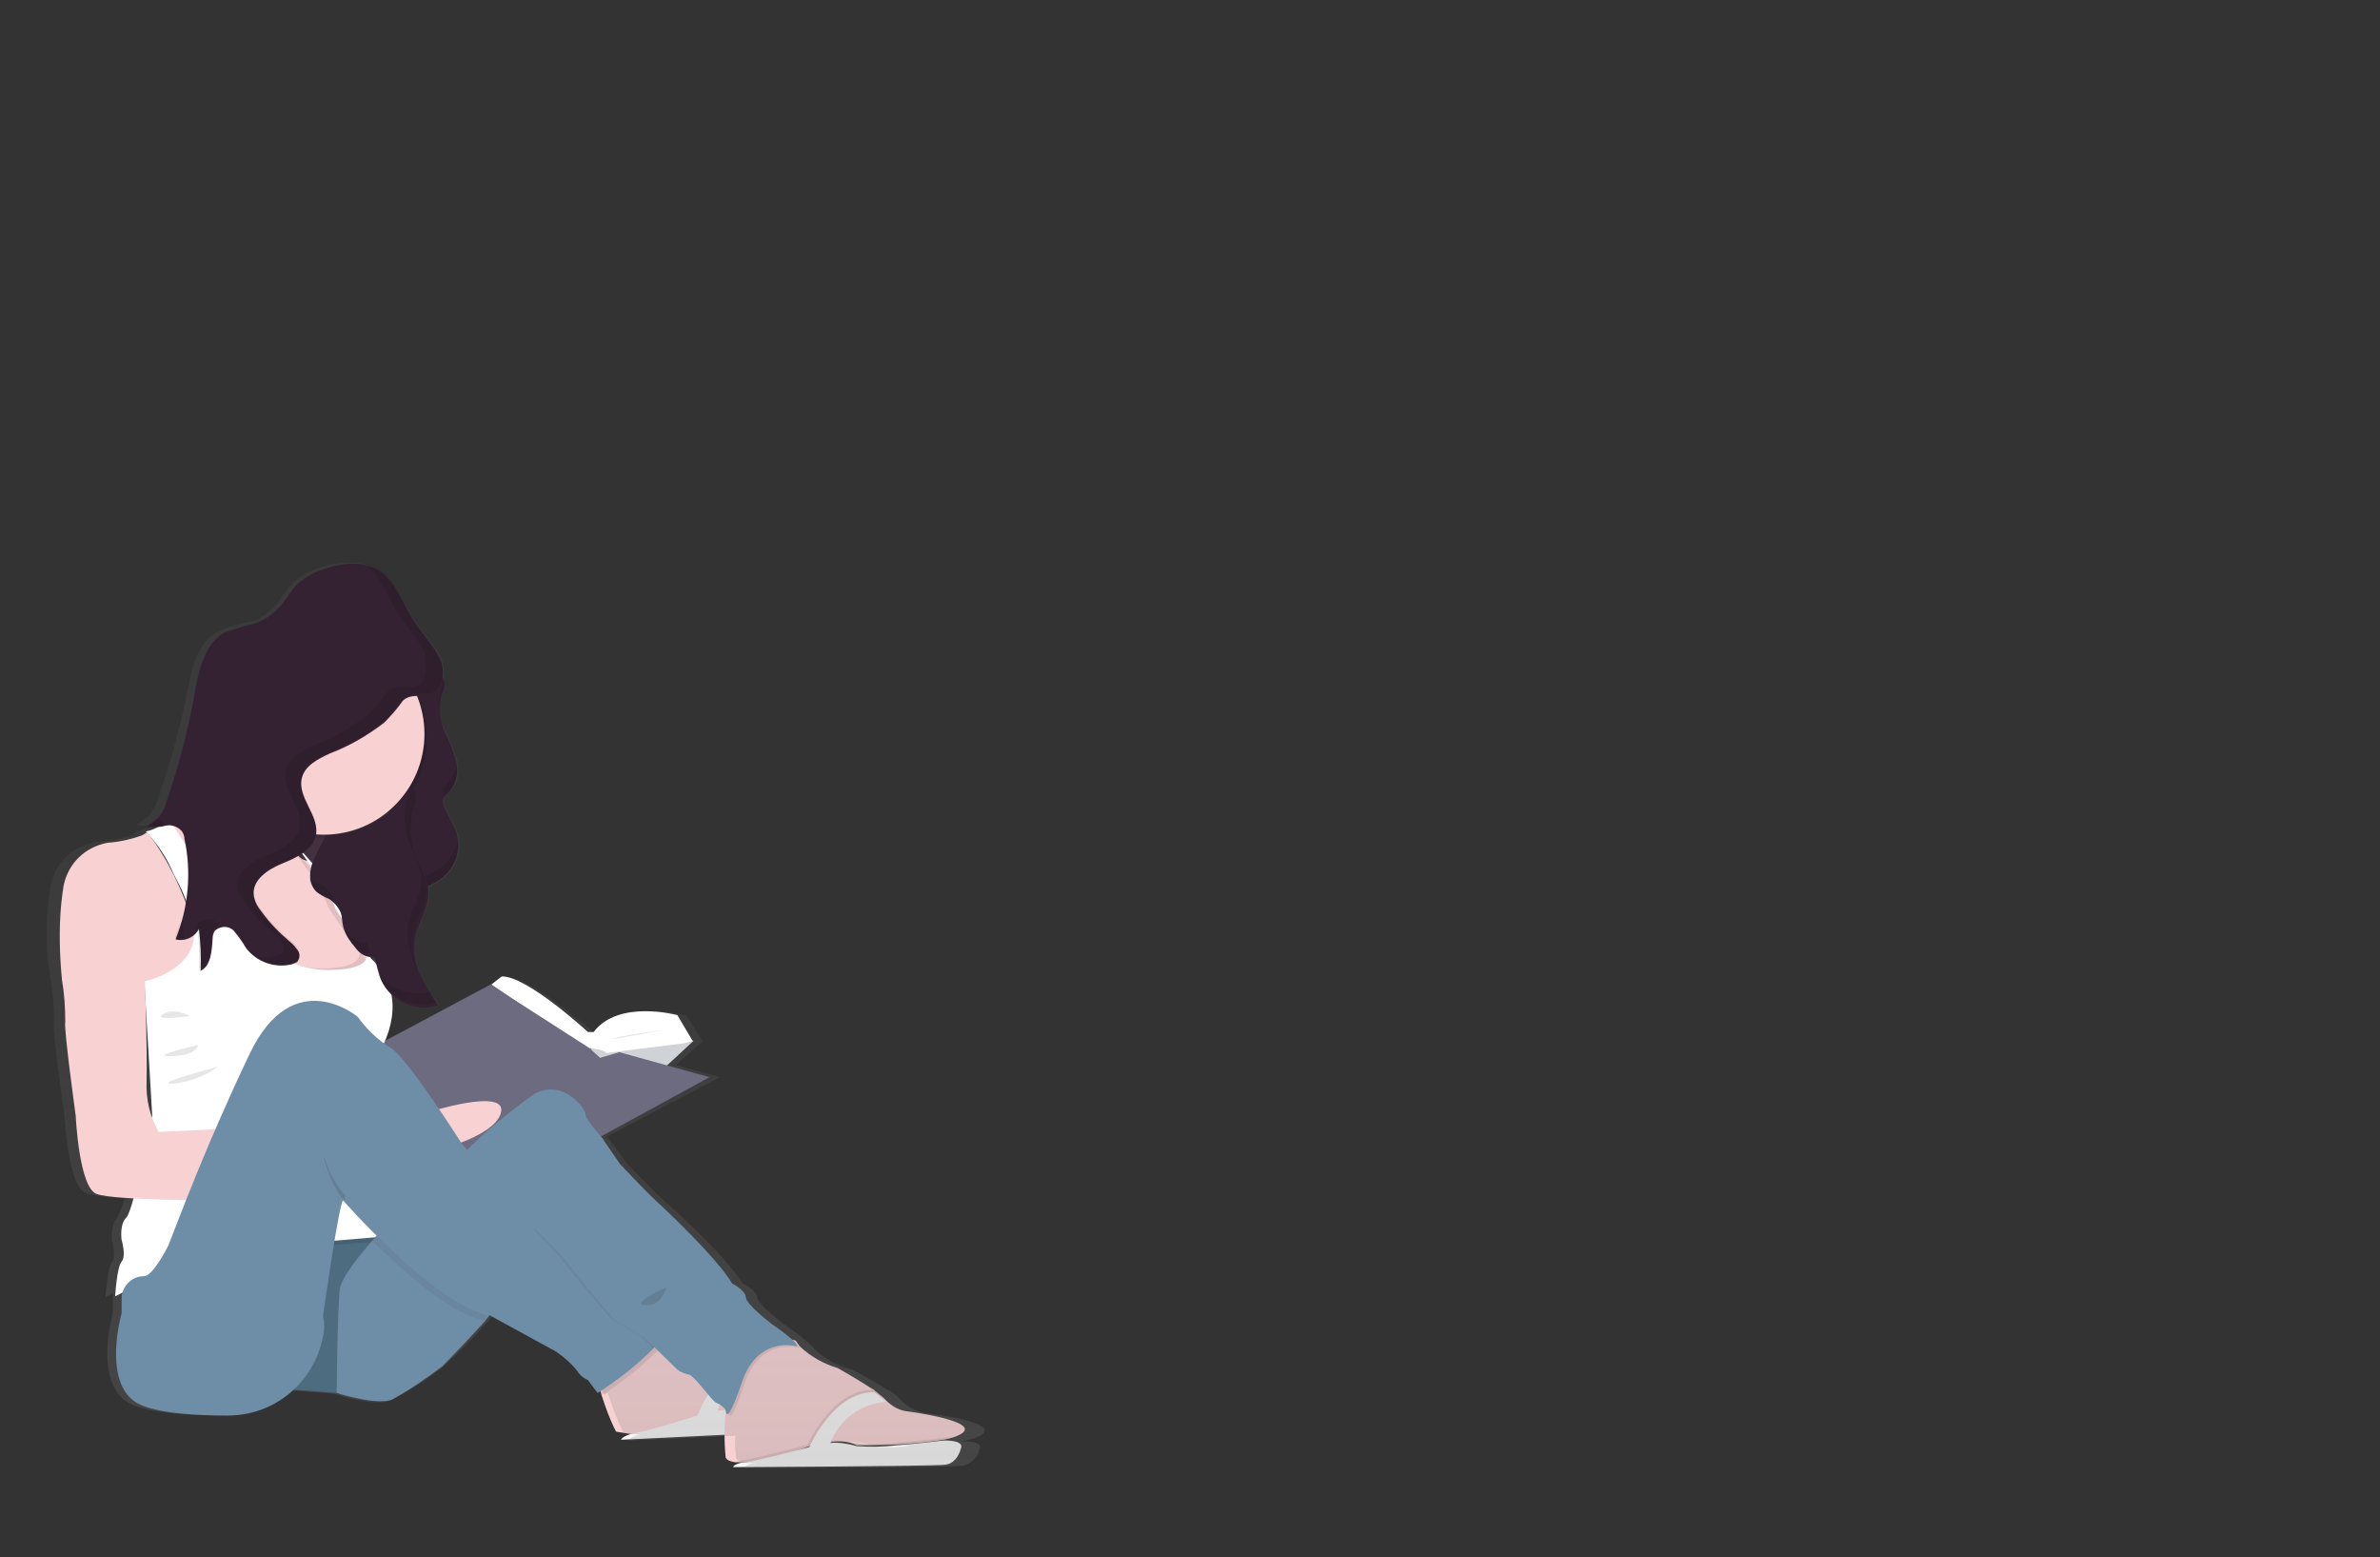 <?xml version="1.0" encoding="utf-8"?>
<!-- Generator: Adobe Illustrator 24.3.0, SVG Export Plug-In . SVG Version: 6.00 Build 0)  -->
<svg version="1.1" id="圖層_1" xmlns="http://www.w3.org/2000/svg" xmlns:xlink="http://www.w3.org/1999/xlink" x="0px" y="0px"
	 viewBox="0 0 295.5 193.3" style="enable-background:new 0 0 295.5 193.3;" xml:space="preserve">
<rect x="0" y="0" width="295.5" height="193.3" fill="#333333" stroke="none"/>
<style type="text/css">
	.st0{fill:#F8D1D3;}
	.st1{fill:#F6F6F6;}
	.st2{opacity:0.1;fill:#040000;enable-background:new    ;}
	.st3{fill:url(#SVGID_1_);}
	.st4{fill:#342232;}
	.st5{opacity:0.1;}
	.st6{fill:#040000;}
	.st7{fill:#4B3647;}
	.st8{fill:#E5E9ED;}
	.st9{fill:#FFFFFF;}
	.st10{fill:#6C6B80;}
	.st11{fill:#6E8DA6;}
	.st12{fill:#4E6C80;}
	.st13{opacity:5.000000e-02;fill:#040000;enable-background:new    ;}
	.st14{fill:none;}
</style>
<g>
	<path class="st0" d="M74.1,171.2c0,0,0.3,0.9,0.6,2c0.5,1.5,1,3,1.8,4.5c1.7,0.3,3.3,0.5,5,0.5c3.8,0.2,7.6-1,10.6-3.3
		c0,0-1.3-0.9-2.7-2c-1.2-0.8-2.2-1.8-3.1-2.9c-0.4-0.8-2.7-2.2-4.1-3c-0.6-0.4-1.1-0.6-1.1-0.6L74.1,171.2z"/>
	<path class="st1" d="M77.1,178.7c0,0,24.8-1.1,26.3-1.5c0.9-0.3,1.6-1.1,1.8-2.1c0.5-1.2-2.1-0.9-2.1-0.9l0,0
		c-0.3,0-3.2,0.5-5.9,0.9l0,0c-1.6,0.3-3.2,0.4-4.8,0.3l0,0c-1.1-0.3-2.2-0.4-3.3-0.3c1-3,3.6-5.1,6.7-5.4c0,0-0.1-0.1-0.1-0.1
		c-0.4-0.4-0.9-0.8-1.4-1.1c-5.1,0.2-7.7,7.2-7.7,7.2s0,0,0,0c-0.6,0.2-6.7,2.1-7.9,2.2l0,0C77.3,178.2,77.1,178.7,77.1,178.7z"/>
	<path class="st0" d="M90.1,180.9c0.1,0.3,0.5,0.5,1.2,0.6c0.4,0,0.8,0,1.2,0h0c2.4-0.2,4.7-0.7,6.9-1.6c0.4-0.1,0.7-0.3,1.1-0.4
		c0,0,0,0,0,0c0.8-0.2,1.7-0.4,2.6-0.5c1.1-0.2,2.3-0.1,3.3,0.4l0,0c0,0,2.2,0,4.8-0.1h0c2-0.1,4-0.3,6-0.6l0,0
		c0.3-0.1,0.5-0.1,0.8-0.2c0.5-0.1,0.9-0.3,1.3-0.5c2.7-1.6-6.5-2.8-6.5-2.8c-1.1-0.1-2-0.6-2.8-1.4c0,0-0.1-0.1-0.1-0.1
		c-0.1-0.1-0.2-0.2-0.2-0.2c0,0,0,0,0,0c-0.4-0.3-0.7-0.6-1.1-0.9c-0.1-0.1-0.2-0.2-0.3-0.2c-1.8-1.2-4.3-2.6-4.3-2.6
		c-1.7-0.5-3.3-1.4-4.6-2.6c-0.2-0.2-0.4-0.5-0.6-0.8l0,0l0,0l-5.1-1.3l-3.5,8.4c0,0,0,0.5,0,1.1C89.9,176.9,89.9,178.9,90.1,180.9z
		"/>
	<path class="st2" d="M91.3,181.5c0.4,0,0.8,0,1.2,0h0c2.4-0.2,4.7-0.7,6.9-1.6c0.4-0.1,0.7-0.3,1.1-0.4c0,0,0,0,0,0
		c0.8-0.2,1.7-0.4,2.6-0.5c1.1-0.2,2.3-0.1,3.3,0.4l0,0c0,0,2.2,0,4.8-0.1h0c2-0.1,4-0.3,6-0.6l0,0c0.3-0.1,0.5-0.1,0.8-0.2
		c-0.3,0-0.7-0.1-1,0l0,0c-0.3,0-3.2,0.4-6,0.6h0c-1.6,0.2-3.2,0.2-4.8,0.1l0,0c-1.1-0.3-2.2-0.5-3.3-0.4c1.1-2.9,3.8-4.9,6.9-5.1
		c0,0-0.1-0.1-0.1-0.1c0,0,0,0,0,0c-0.4-0.4-0.9-0.8-1.4-1.1c0,0-0.1,0-0.1,0c-5,0.1-7.9,6.8-7.9,6.8s0,0,0,0
		c-0.6,0.2-6.8,1.8-8,1.9h0C91.9,181.3,91.6,181.4,91.3,181.5z"/>
	<path class="st1" d="M91,182.1c0,0,24.9-0.1,26.4-0.3s1.9-2,1.9-2c0.5-1.1-2.1-1-2.1-1l0,0c-0.3,0-3.2,0.4-6,0.6h0
		c-1.6,0.2-3.2,0.2-4.8,0.1l0,0c-1.1-0.3-2.2-0.5-3.3-0.4c1.1-2.9,3.8-4.9,6.9-5.1c0,0-0.1-0.1-0.1-0.1c-0.4-0.4-0.9-0.8-1.4-1.1
		c-5.1,0-8,6.8-8,6.8s0,0,0,0c-0.6,0.2-6.8,1.8-8,1.9h0C91.2,181.6,91,182.1,91,182.1z"/>
	<path class="st2" d="M74.1,171.2c0,0,0.3,0.9,0.6,2c2.5-1.6,4.8-3.4,6.9-5.5c0.2-0.2,0.4-0.5,0.6-0.8c-0.6-0.4-1.1-0.6-1.1-0.6
		L74.1,171.2z"/>
	<path class="st2" d="M90,174.8c0.3,0.2,0.4,0.4,0.4,0.4s0.1,2.5,2-3.4c2-5.9,6.8-4.5,6.8-4.5c0,0,0.1-0.1,0-0.1
		c0-0.2-0.3-0.4-0.6-0.8l0,0l-5.1-1.3l-3.5,8.4C90.1,173.7,90,174.2,90,174.8z"/>
	<path class="st2" d="M86.9,160.4c0,0-5.3,2.6-5.1,3.1C82,164.1,86.9,160.4,86.9,160.4z"/>
	<path class="st2" d="M90.1,166.3c-0.4,0.9-1.3,1.6-2.3,1.6C85.8,168.1,90.1,166.3,90.1,166.3z"/>
	<path class="st2" d="M70.2,160.4c0,0-2.6,1.1-2.8,2.5S70.2,160.4,70.2,160.4z"/>
	<path class="st2" d="M76.5,165.9c-1.5,1.1-2.8,2.4-3.8,4C72.8,170.2,76.5,165.9,76.5,165.9z"/>
	<path class="st2" d="M71.9,163.6c-0.6-0.2-1.3-0.1-1.8,0.4C69.5,164.7,71.9,163.6,71.9,163.6z"/>
	<g>
		
			<linearGradient id="SVGID_1_" gradientUnits="userSpaceOnUse" x1="-5352.359" y1="-38.321" x2="-5352.359" y2="73.838" gradientTransform="matrix(-1 0 0 -1 -5288.363 143.8)">
			<stop  offset="0" style="stop-color:#7F7F80;stop-opacity:0.25"/>
			<stop  offset="0.535" style="stop-color:#7F7F80;stop-opacity:0.12"/>
			<stop  offset="1" style="stop-color:#7F7F80;stop-opacity:0.1"/>
		</linearGradient>
		<path class="st3" d="M6,112.1c0.1-0.9,0.2-1.7,0.3-2.3c0.6-2.8,2.9-4.9,5.7-5.3c1.5-0.1,3-0.4,4.4-0.9l0.5-0.3
			c-0.1-0.1-0.1-0.1-0.1-0.1c0.7-0.1,1.3-0.3,1.9-0.8c-0.6,0.1-1.2,0.1-1.7,0c0,0,0,0,0,0c-0.1,0-0.2,0-0.2,0
			c0.5-0.2,0.9-0.5,1.3-0.9c0.1,0,0.1,0,0.2,0c0.5-0.7,1-1.4,1.3-2.3c1.6-4.6,2.9-9.3,3.8-14.1c0.5-2.6,1.3-5.5,3.8-6.8
			c1.3-0.5,2.5-0.9,3.8-1.1c1.4-0.4,2.6-1.3,3.5-2.4c0.6-0.9,1.2-1.7,1.9-2.5c0.9-0.8,2-1.4,3.2-1.8c1.7-0.6,3.5-0.8,5.2-0.6
			c0,0,0,0-0.1,0c0.3,0.1,0.5,0.1,0.8,0.2c0,0,0.1,0,0.1,0c0,0,0.1,0,0.1,0c0.4,0.1,0.7,0.3,1.1,0.5c2.3,1.4,3.2,4.2,4.7,6.5
			c0.9,1.3,2.1,2.5,2.9,3.9c0.6,0.9,0.8,2,0.7,3.1c0,0,0,0,0,0.1l0,0c0.1,0.2,0.1,0.4,0.1,0.6c0,0.7-0.5,1.4-0.5,2.2
			c-0.2,1.3,0,2.6,0.6,3.8c0.6,1.2,1.1,2.4,1.5,3.6c0,0.2,0.1,0.3,0.1,0.5l0,0c0,0.2,0,0.5,0,0.7c0,0,0,0.1,0,0.1l0,0
			c0,0.9-0.3,1.7-0.9,2.4c-0.4,0.4-0.8,0.7-0.9,1.2c0,0.4,0.1,0.8,0.3,1.2l0.9,1.8c0.3,0.5,0.5,1,0.7,1.6c0,0.1,0,0.2,0.1,0.3l0,0
			c0,0.2,0,0.3,0,0.5c0,0,0,0.1,0,0.1c0,0.1,0,0.1,0,0.2c-0.1,1.7-1,3.3-2.4,4.3c-0.5,0.3-0.9,0.6-1.4,0.8c0,0.1,0,0.2,0,0.3
			c0.2,2.2-1.4,4.2-1.8,6.3c-0.2,1.5,0,3,0.7,4.3c0.3,0.8,0.7,1.5,1.2,2.2c0.3,0.4,0.6,0.9,0.9,1.3l0,0c0.1,0.1,0.1,0.2,0.2,0.3
			c-2.2,0.7-4.5,0.1-6.1-1.5c0.4,2,0.1,4.1-0.8,6l13.6-7.1l1.4-1c3.3,0,11.1,6.9,11.1,6.9l0.7,0c3.2-4.1,10.8-2.1,10.8-2.1l2,3.2
			l0,0l0.1,0l-3.4,3l5.5,1.5l-14.1,7.4c0.3,0.3,0.5,0.5,0.5,0.5l2.1,2.9c0,0,3.5,3.6,4.5,4.5c1.1,0.9,7.9,7.1,9.8,10.3
			c0,0,1.8,0.9,1.8,1.7c0,0.9,3.4,3.4,3.4,3.4c1,0.7,2,1.4,3,2.3c0.4,0.3,0.6,0.6,0.7,0.7c1.3,1.3,3,2.2,4.7,2.6
			c0,0,2.6,1.3,4.5,2.6c0,0,0.1,0,0.1,0c0.5,0.3,1,0.7,1.4,1.1c0.1,0,0.1,0.1,0.1,0.1c0,0,0.1,0.1,0.1,0.1c0,0,0.1,0.1,0.1,0.1
			c0.8,0.8,1.8,1.2,2.9,1.4c0,0,9.6,1.1,6.7,2.8c-0.4,0.2-0.9,0.4-1.4,0.5c-0.3,0.1-0.5,0.1-0.8,0.2c0,0,2.7-0.1,2.1,1
			c-0.2,1-1,1.7-1.9,2c-1.5,0.3-27.3,0.3-27.3,0.3s0.2-0.5,1.5-0.6c-0.4,0-0.8,0-1.2,0c-0.7-0.1-1.2-0.3-1.3-0.6
			c-0.1-0.9-0.2-1.9-0.1-2.8c-6.7,0.3-13.3,0.6-13.3,0.6s0.2-0.5,1.5-0.7l0,0c0.1,0,0.2,0,0.3,0c-0.8,0-1.6-0.1-2.4-0.3
			c-0.7-1.4-1.3-2.9-1.8-4.5c-0.1-0.2-0.1-0.3-0.2-0.4c-0.2,0.1-0.3,0.2-0.3,0.2c-0.4-0.6-0.8-1.1-1.2-1.6c-0.6-0.2-1.1-0.5-1.4-1.1
			c-0.8-0.9-1.7-1.7-2.7-2.4l-8.7-4.6l0,0l0,0c-0.1,0.1-0.2,0.2-0.3,0.3l0,0l-0.2,0.4c0,0-0.1,0-0.1,0c-2.7,3-5.5,5.6-5.5,5.6
			c-2,1.5-4.1,2.9-6.4,4.1c-2,0.9-7.1-0.8-7.1-0.8l-5.1-0.4l-0.4,0l0,0c-2.3,2-5.3,3.1-8.3,3.1c-4.3,0-9.3-0.3-11.6-1.5
			c-4.6-2.5-2.1-11.2-2.1-11.2v-1.8c0-0.2,0-0.5,0.1-0.7c-0.6,0.3-1,0.5-1,0.5s0.2-3.6,0.8-4.3c0.6-0.7,0-2.7,0-2.7s-0.2-2,0.6-2.8
			c0.4-0.8,0.8-1.6,0.9-2.5c-1.6,0-3.2-0.2-4.7-0.6c-2.3-0.8-2.7-9.7-2.7-9.7s-1.6-10.9-1.3-11.6c0-1.7-0.1-3.4-0.4-5.2
			C5.7,118.5,5.7,115.3,6,112.1z M46.4,119.1c0-0.2-0.1-0.3-0.3-0.4c-0.1-0.1-0.3-0.1-0.5,0c0,0,0,0,0,0c0,0.2,0,0.3,0,0.3l0,0
			c0.3,0.3,0.7,0.6,1,1C46.5,119.7,46.5,119.4,46.4,119.1z M22,112c0,0,0-0.1,0-0.1c-0.3-0.9-0.7-1.7-1.2-2.5
			C21.3,110.2,21.7,111.1,22,112L22,112z M18.4,105.1c0.6,0.9,1.3,2,2,3.2C19.8,107.2,19.2,106.1,18.4,105.1L18.4,105.1z M74,130.2
			L74,130.2C74,130.1,73.9,130.1,74,130.2L74,130.2z M113.3,179.4c-2.7,0.1-5,0.1-5,0.1C110,179.7,111.6,179.7,113.3,179.4
			L113.3,179.4z M108.3,179.5c-1.1-0.5-2.3-0.6-3.4-0.4C106,179,107.2,179.2,108.3,179.5L108.3,179.5z M17.6,138.6l-1-17
			c0,0,0.4,8.7,0.2,12.4C16.8,135.6,17,137.2,17.6,138.6z"/>
		<path class="st4" d="M54.7,87c-0.2,1.3,0,2.6,0.5,3.8c0.6,1.2,1.1,2.4,1.4,3.6c0.4,1.3,0.1,2.6-0.7,3.7c-0.3,0.4-0.8,0.7-0.9,1.2
			c0,0.4,0.1,0.8,0.3,1.2l0.9,1.8c0.3,0.5,0.5,1,0.6,1.6c0.4,2.1-0.5,4.1-2.2,5.3c-1.7,1.1-3.7,1.8-5.7,1.9c-0.3,0.1-0.7,0-1-0.2
			c-0.2-0.2-0.3-0.4-0.3-0.7c-0.2-1.2-0.2-2.4,0.1-3.5c0.4-1.6,1.2-3.2,1-4.8c-0.2-0.8-0.4-1.7-0.8-2.4c-0.9-2.2-1.5-4.5-1.8-6.9
			c-0.2-2.1-0.2-4.4,1.2-6c1.3-1.5,3.8-2.3,5.7-2.9c0.7-0.2,1.4-0.4,1.9,0.3C55.7,85.1,54.7,86,54.7,87z"/>
		<g class="st5">
			<path class="st6" d="M54.6,87.3c-0.1-1,0.1-2.1,0.4-3c0.4,0.9-0.3,1.7-0.3,2.7C54.7,87.1,54.6,87.2,54.6,87.3z"/>
			<path class="st6" d="M55.2,98.9c-0.2-0.3-0.2-0.6-0.2-0.9c0.1-0.5,0.6-0.8,0.9-1.2c0.4-0.5,0.7-1.1,0.8-1.8
				c0.2,1.1-0.1,2.3-0.8,3.2C55.7,98.3,55.5,98.6,55.2,98.9z"/>
			<path class="st6" d="M47.6,108.8c0,0.3,0.1,0.5,0.3,0.7c0.3,0.2,0.7,0.3,1,0.2c2-0.1,4-0.8,5.7-1.9c1.2-0.9,2-2.2,2.3-3.7
				c0.2,2-0.7,3.9-2.3,5c-1.7,1.1-3.7,1.8-5.7,1.9c-0.3,0.1-0.7,0-1-0.2c-0.2-0.2-0.3-0.4-0.3-0.7c-0.1-0.8-0.2-1.5-0.1-2.3
				C47.5,108.2,47.5,108.5,47.6,108.8z"/>
			<path class="st6" d="M46,91.1c0.3,2.4,0.9,4.7,1.8,6.9c0.4,0.8,0.6,1.6,0.8,2.4c0,0.4,0,0.8,0,1.2c-0.2-0.8-0.4-1.6-0.8-2.3
				c-0.9-2.2-1.5-4.5-1.8-6.9c-0.1-0.8-0.1-1.6-0.1-2.4C45.9,90.4,46,90.8,46,91.1z"/>
		</g>
		<rect x="34.7" y="99.2" class="st7" width="8.1" height="8.6"/>
		<rect x="34.7" y="99.2" class="st2" width="8.1" height="8.6"/>
		<path class="st8" d="M86.1,129.2l-5.4,5l-7.7-1.7c0,0-0.3-7,6.9-5L86.1,129.2z"/>
		<path class="st2" d="M86.1,129.2l-5.4,5l-7.7-1.7c0,0-0.3-7,6.9-5L86.1,129.2z"/>
		<path class="st9" d="M84.9,129.5l1.1-0.3l-1.9-3.2c0,0-7.3-2-10.4,2.1l-0.7,0c0,0-7.6-7-10.7-6.9l-1.3,1l11.8,8.1l0.6-0.2
			c0,0,1.7,0.2,1.9,0.6L84.9,129.5z"/>
		<polygon class="st10" points="88.1,133.7 65,146.3 49.6,143.7 44.8,130.8 60.9,122.2 73.2,130.1 74.5,131.3 76.9,130.6 		"/>
		<path class="st11" d="M59.8,160.4l0.9,2.8l8.4,4.6c1,0.7,1.9,1.5,2.6,2.4c0.3,0.5,0.8,0.9,1.3,1.1c0.4,0.5,0.8,1.1,1.2,1.6
			c2.5-1.6,4.8-3.4,6.9-5.5c0.6-0.7,0.9-1.2,0.6-1.5c-1.1-1.3-7.7-6.1-7.7-6.1s-4-5.3-4.2-5.2c-1.2-0.9-2.3-1.9-3.4-3
			c-0.5-0.4-0.8-0.8-0.8-0.8L59.8,160.4z"/>
		<path class="st0" d="M19.5,103l8.2,14.5l3,5.7l16.1-2.3l-0.4-0.8l-1.4-2.9l-0.6-1.3l-0.1-0.2l-1.8-3.2l-0.1-0.1l-1.3-1.8l-2.6-3.7
			c-0.3,0-0.6-0.1-0.8-0.2c-0.5-0.2-0.8-0.6-1-1.1c-0.9-2.3,0.8-6.6,0.8-6.6s-6.1-14.9-8.2-6.7c-1.2,4.5-4.3,8.2-8.5,10.1
			C20.4,102.7,20,102.8,19.5,103z"/>
		<path class="st12" d="M47.2,153v1.4c0,0-5.3,5.1-4.6,9.2c0.3,3.1,0.1,6.3-0.8,9.3l-5.3-0.4l0.8-18.9L47.2,153z"/>
		<path class="st13" d="M66,152.4c1.7,1.6,3.3,3.3,4.7,5.1c1.9,2.5,5.1,6.1,5.1,6.1l3.8,2.3l1.6,1.5c0.6-0.7,0.9-1.2,0.6-1.5
			c-1.1-1.3-7.7-6.1-7.7-6.1s-4-5.3-4.2-5.2c-1.2-0.9-2.3-1.9-3.4-3L66,152.4z"/>
		<path class="st11" d="M72,141.5l3,0.1l2,2.9c0,0,3.4,3.6,4.4,4.5c1,0.9,7.6,7.1,9.5,10.3c0,0,1.7,0.9,1.7,1.7
			c0,0.9,3.3,3.4,3.3,3.4s3.4,2.3,3,2.7c0,0-4.8-1.4-6.8,4.5c-2,5.9-2,3.4-2,3.4c-0.3-0.4-0.7-0.7-1.2-0.9c-0.5-0.2-2.7-3.4-3.4-3.5
			c-0.5-0.1-1-0.3-1.4-0.6l-4-3.9l-3.8-2.3c0,0-3.2-3.6-5.1-6.1c-1.4-1.8-3-3.5-4.7-5.1L72,141.5z"/>
		<path class="st2" d="M82.7,159.8c0,0-0.4,2.3-2.5,2.2C78,161.9,82.7,159.8,82.7,159.8z"/>
		<path class="st0" d="M53,138.1c0,0,10-3.2,9.2,0s-9.2,5-9.2,5V138.1z"/>
		<path class="st2" d="M19.5,103l8.2,14.5l3,5.7l16.1-2.3l-0.4-0.8c-0.4-0.5-0.8-1-1.3-1.4c0-0.5,0-0.9-0.1-1.4
			c-0.1-0.6-0.3-1.1-0.7-1.5c0,0,0,0-0.1-0.1c-0.8-1-1.4-2.1-1.8-3.3c-0.1-0.4-0.2-0.6-0.2-0.6l-1.1-1.2l-3.4-3.9l-1-1.1l-0.9-1
			l3.3,4.7c0,0,1.6,2.8,1.6,3.2c0.8,1.3,1.7,2.6,2.7,3.8c0,0,4.4,3.8-3.4,3.9s-12.6-7.6-12.6-7.6l-6.6-10.2
			C20.4,102.7,20,102.8,19.5,103z"/>
		<polygon class="st2" points="37.2,154.8 40.2,154.6 47.2,154.1 47.2,153 37.2,153.6 		"/>
		<path class="st9" d="M20.9,101.6c-0.7,0.8-1.7,1.4-2.8,1.6c1.5,1.6,2.7,3.4,3.5,5.4c0,0,4.4,7.4,1.3,9.9c-1.5,1.3-3.1,2.3-5,3
			l1,17c0,0-2.3,11.7-3.2,12.6c-0.9,0.9-0.6,2.8-0.6,2.8s0.6,2,0,2.7c-0.6,0.7-0.8,4.3-0.8,4.3c1.3-0.7,2.8-1.3,4.2-1.8
			c0.7,0,2.7-3.7,2.7-3.7l19.1-1.3l8.4-0.7l-1.3-23.4c0,0,3.8-6.3-1.4-11.1c0.1-1.1-0.2-2.1-0.9-3c-1.1-0.9-2-3.9-2-3.9l-6.4-7.2
			l0,0l3.3,4.7c0,0,1.6,2.8,1.6,3.2c0.8,1.3,1.7,2.6,2.7,3.8c0,0,4.4,3.8-3.4,3.9s-12.6-7.6-12.6-7.6L20.9,101.6z"/>
		<path class="st2" d="M27.1,132.4c-1.7,1.2-3.6,1.9-5.6,2.1C18.6,134.6,27.1,132.4,27.1,132.4z"/>
		<path class="st2" d="M23.6,126.1c0,0-2.1-1.1-3.4-0.2S23.6,126.1,23.6,126.1z"/>
		<path class="st2" d="M24.6,129.7c0,0-0.1,1.3-3.3,1.4C18.1,131.2,24.6,129.7,24.6,129.7z"/>
		<path class="st0" d="M18.3,103.3l-0.7,0.4c-1.4,0.5-2.8,0.8-4.2,0.9c-2.8,0.5-4.9,2.5-5.5,5.3c-0.1,0.6-0.2,1.4-0.3,2.3
			c-0.3,3.2-0.2,6.4,0.1,9.5c0.3,1.7,0.4,3.4,0.4,5.2c-0.2,0.7,1.3,11.6,1.3,11.6s0.4,8.9,2.6,9.7s14.7,0.8,14.7,0.8l5.3-9.1
			l-12.3,0.6c-1.1-1.9-1.6-4.1-1.5-6.3c0.1-3.8-0.2-12.4-0.2-12.4s7.4-1.6,5.9-7.4C22.6,110.3,20.8,106.6,18.3,103.3z"/>
		<path class="st11" d="M41.8,172.9c0,0,5,1.6,6.9,0.8c2.2-1.2,4.2-2.6,6.2-4.1c0,0,2.7-2.7,5.3-5.6c0.1-0.1,0.2-0.3,0.3-0.4l0,0
			c2.2-2.6,4.3-5.3,4.2-6.7c0-0.6,0.1-1.1,0.2-1.7c0.2-0.8,0.6-1.5,1.1-2.2c0.3-0.4,0.6-0.7,0.9-1l8.1-10.5c0,0-2.3-2.5-2.3-3.2
			s-2.8-4.5-6.4-2.5c-3.1,2.2-6.1,4.7-8.8,7.4c-5.1,4.7-10.3,9.7-10.3,9.7s-0.4,0.4-0.9,1c-1.4,1.6-3.9,4.6-4.1,6.1
			C41.9,162.2,41.8,172.9,41.8,172.9z"/>
		<path class="st13" d="M46.2,154c3.9,3.8,9.6,9,13.9,9.9c0,0,0.1,0,0.1,0l0.2-0.4l0,0l4.4-8.3l1.1-2.1l-0.1-0.1l-8.5-9.8
			c-5.1,4.7-10.3,9.7-10.3,9.7S46.8,153.4,46.2,154z"/>
		<path class="st11" d="M15.1,161.2v1.8c0,0-2.5,8.7,2,11.2c2.3,1.2,7,1.5,11.2,1.5c5.8,0,10.7-4.1,11.8-9.8c0.2-0.8,0.2-1.7,0-2.5
			c0,0,2-14.2,2.5-14.4c0,0,11.2,12.8,18.1,14.3l5.8-10.8l-9.2-10.6c0,0-6.9-10.9-8.9-11.9c-1.6-1-2.9-2.3-4-3.8c0,0-8-6.7-13.4,4.6
			s-8.8,20.5-10.1,23.8c0,0-1.9,3.8-3,3.8l0,0C16.3,158.4,15.1,159.7,15.1,161.2z"/>
		<circle class="st2" cx="40.5" cy="91.6" r="12.5"/>
		<circle class="st0" cx="40.2" cy="91.1" r="12.5"/>
		<path class="st4" d="M53,86.4c0.3,0,0.7,0,1-0.2c0.2-0.1,0.4-0.3,0.5-0.5c0.7-1.4,0.7-3.2-0.2-4.5c-0.8-1.4-1.9-2.6-2.8-3.9
			C50,75,49.2,72.2,47,70.8c-2.1-1.3-4.7-0.9-7-0.1c-1.1,0.4-2.2,1-3.1,1.8c-0.7,0.8-1.3,1.7-1.9,2.5c-0.9,1.1-2,1.9-3.4,2.4
			c-1.3,0.3-2.5,0.7-3.7,1.1c-2.3,1.3-3.1,4.2-3.6,6.8c-0.8,4.8-2,9.5-3.6,14.1c-0.3,1.4-1.2,2.5-2.5,3.2c0.8,0.1,1.6,0.1,2.3-0.1
			c0.8-0.2,1.6,0.1,2.1,0.7c0.2,0.3,0.3,0.6,0.3,0.9c0.9,4.2,0.5,8.5-1.1,12.5c1.2,0.3,2.4-0.3,2.9-1.3c0.2,1.7,0.3,3.5,0.2,5.2
			c1.3-0.6,1.4-2.5,1.5-4c0-0.4,0.1-0.7,0.3-1c0.7-0.6,1.7-0.6,2.3,0c0,0,0,0,0,0c0.6,0.7,1.1,1.4,1.5,2.1c1.3,1.8,3.6,2.6,5.7,2.1
			c0.3-0.1,0.5-0.2,0.7-0.3c0.3-0.4,0.4-0.9,0.1-1.4c-0.3-0.4-0.6-0.8-1-1.1c-1.3-1.1-2.5-2.3-3.5-3.7c-0.5-0.6-0.9-1.3-1-2.1
			c-0.2-1.9,1.8-3.2,3.5-3.9c1.7-0.7,3.8-1.6,4.2-3.4c0.6-2.5-2.4-4.8-1.7-7.3c0.4-1.5,2-2.3,3.5-3c2.4-0.9,4.6-2.2,6.7-3.8
			c0.8-0.8,1.6-1.7,2.3-2.7C50.8,86.2,51.9,86.4,53,86.4z"/>
		<path class="st4" d="M51,97.7c0.4,0.3,0.6,0.7,0.8,1.2c0.1,0.6,0,1.1-0.2,1.7c-0.6,2-0.5,4.2,0.2,6.1c0.6,1.2,1.1,2.4,1.4,3.7
			c0.2,2.2-1.4,4.2-1.7,6.3c-0.2,1.5,0,3,0.7,4.3c0.6,1.3,1.4,2.6,2.2,3.8c-2.8,0.9-5.9-0.5-7.1-3.2c-0.3-0.8-0.5-1.6-0.7-2.4
			c0-0.2-0.1-0.3-0.2-0.4c-0.1-0.1-0.3-0.1-0.4,0c-0.8-0.1-1.4-0.5-1.9-1.2c-0.6-0.7-1.1-1.4-1.4-2.3c-0.2-0.6-0.2-1.1-0.3-1.7
			c-0.2-0.8-0.8-1.5-1.5-2c-0.5-0.2-1.1-0.5-1.6-0.9c-0.5-0.5-0.8-1.2-0.8-2c0-0.7,0.2-1.5,0.5-2.1c0.4-1,1-1.9,1.4-2.9
			C44.7,103.6,48.7,101.4,51,97.7z"/>
		<path class="st2" d="M42.9,148.4c-1.1-1.2-1.9-2.6-2.4-4.1c-0.9-2.6,0.3,2.6,2.2,4.7L42.9,148.4z"/>
		<path class="st2" d="M82.7,127.8c0,0-6.4,0.8-6.7,1.2"/>
		<line class="st14" x1="66" y1="123.7" x2="68.2" y2="125.9"/>
		<line class="st14" x1="69" y1="126" x2="71.1" y2="128.2"/>
		<g class="st5">
			<path class="st6" d="M24.3,115.5c0-0.3,0.1-0.7,0.3-1c0.7-0.6,1.7-0.6,2.3,0c0,0,0,0,0,0c0.1,0.1,0.2,0.2,0.3,0.3
				c-0.3,0.1-0.5,0.2-0.7,0.4c-0.2,0.3-0.3,0.7-0.3,1c-0.1,1.5-0.2,3.3-1.5,4c0.1-1.8,0-3.5-0.2-5.2
				C24.5,115.2,24.4,115.3,24.3,115.5z"/>
			<path class="st6" d="M19.3,101.6c0.5,0,0.9,0.3,1.2,0.7c0,0,0,0.1,0.1,0.1c-0.1,0-0.1,0-0.2,0c-0.8,0.2-1.5,0.2-2.3,0.1
				C18.5,102.3,18.9,102,19.3,101.6z"/>
			<path class="st6" d="M34.2,118.7c0.3-0.1,0.5-0.2,0.7-0.3c0.3-0.4,0.4-0.9,0.1-1.4c-0.3-0.4-0.6-0.8-1-1.1
				c-1.3-1.1-2.5-2.3-3.5-3.7c-0.5-0.6-0.9-1.3-1-2.1c-0.2-1.9,1.8-3.2,3.5-3.9c1.7-0.7,3.8-1.6,4.2-3.4c0.6-2.5-2.4-4.8-1.7-7.3
				c0.4-1.5,2-2.3,3.5-3c2.4-0.9,4.6-2.2,6.7-3.8c0.8-0.8,1.6-1.7,2.3-2.7c0.8-0.9,1.8-0.7,2.9-0.7c0.3,0,0.7,0,1-0.2
				c0.2-0.1,0.4-0.3,0.5-0.5c0.7-1.4,0.7-3.2-0.2-4.5c-0.8-1.4-1.9-2.6-2.8-3.9c-1.4-2.2-2.2-4.9-4.3-6.4c0.7,0.1,1.3,0.4,1.8,0.7
				c2.3,1.4,3,4.2,4.5,6.5c0.9,1.3,2,2.5,2.8,3.9c0.9,1.4,1,3.1,0.2,4.5c-0.1,0.2-0.3,0.4-0.5,0.5c-0.3,0.1-0.6,0.2-1,0.2
				c-1.1,0-2.2-0.2-2.9,0.7c-0.7,0.9-1.5,1.8-2.3,2.7c-2,1.6-4.3,2.8-6.7,3.8c-1.4,0.6-3,1.5-3.5,3c-0.7,2.5,2.3,4.8,1.7,7.3
				c-0.4,1.8-2.5,2.7-4.2,3.4c-1.7,0.7-3.7,2-3.5,3.9c0.1,0.8,0.5,1.5,1,2.1c1,1.4,2.2,2.6,3.5,3.7c0.4,0.3,0.7,0.6,1,1.1
				c0.3,0.4,0.2,1-0.1,1.4c-0.2,0.2-0.4,0.3-0.7,0.3c-1.5,0.4-3.1,0.1-4.3-0.8C32.6,119,33.4,118.9,34.2,118.7z"/>
			<path class="st6" d="M22.6,114.3c0.1,0.7,0.2,1.4,0.2,2.1c-0.4,0.1-0.8,0.1-1.1,0c0.2-0.5,0.4-1.1,0.6-1.6
				C22.4,114.6,22.5,114.4,22.6,114.3z"/>
		</g>
		<g class="st5">
			<path class="st6" d="M52,120.6c-0.3-0.4-0.5-0.9-0.7-1.4c-0.6-1.3-0.8-2.8-0.7-4.3c0.4-2.2,2-4.1,1.7-6.3
				c-0.3-1.3-0.8-2.6-1.4-3.7c-0.8-1.9-0.9-4.1-0.2-6.1c0.1-0.4,0.2-0.8,0.3-1.2c0.3,0.3,0.5,0.6,0.6,0.9c0.1,0.6,0,1.1-0.2,1.7
				c-0.6,2-0.5,4.2,0.2,6.1c0.6,1.2,1.1,2.4,1.4,3.7c0.2,2.2-1.4,4.2-1.7,6.3C51.1,117.8,51.4,119.3,52,120.6z"/>
			<path class="st6" d="M53.3,123.1c0.3,0.5,0.6,0.9,0.9,1.3c-2.8,0.9-5.9-0.5-7.1-3.2c-0.1-0.1-0.1-0.3-0.1-0.4
				C48.4,122.8,50.9,123.7,53.3,123.1z"/>
			<path class="st6" d="M38.4,109c0.5,0.3,1,0.6,1.6,0.9c0.7,0.4,1.3,1.2,1.5,2c0,0.1,0,0.1,0,0.2c-0.2-0.3-0.5-0.5-0.8-0.7
				c-0.5-0.2-1.1-0.5-1.6-0.9C38.6,110,38.4,109.4,38.4,109C38.3,108.9,38.3,108.9,38.4,109z"/>
			<path class="st6" d="M43.2,115.8c0.4,0.7,1.1,1.1,1.9,1.2c0.1,0,0.3,0,0.4,0c0.1,0.1,0.2,0.2,0.2,0.4c0.1,0.3,0.2,0.6,0.2,1
				c-0.1,0-0.2,0-0.2,0c-0.8-0.1-1.4-0.5-1.9-1.2c-0.6-0.7-1.1-1.4-1.4-2.3c0,0,0,0,0-0.1C42.7,115.1,42.9,115.5,43.2,115.8z"/>
		</g>
	</g>
</g>
</svg>
